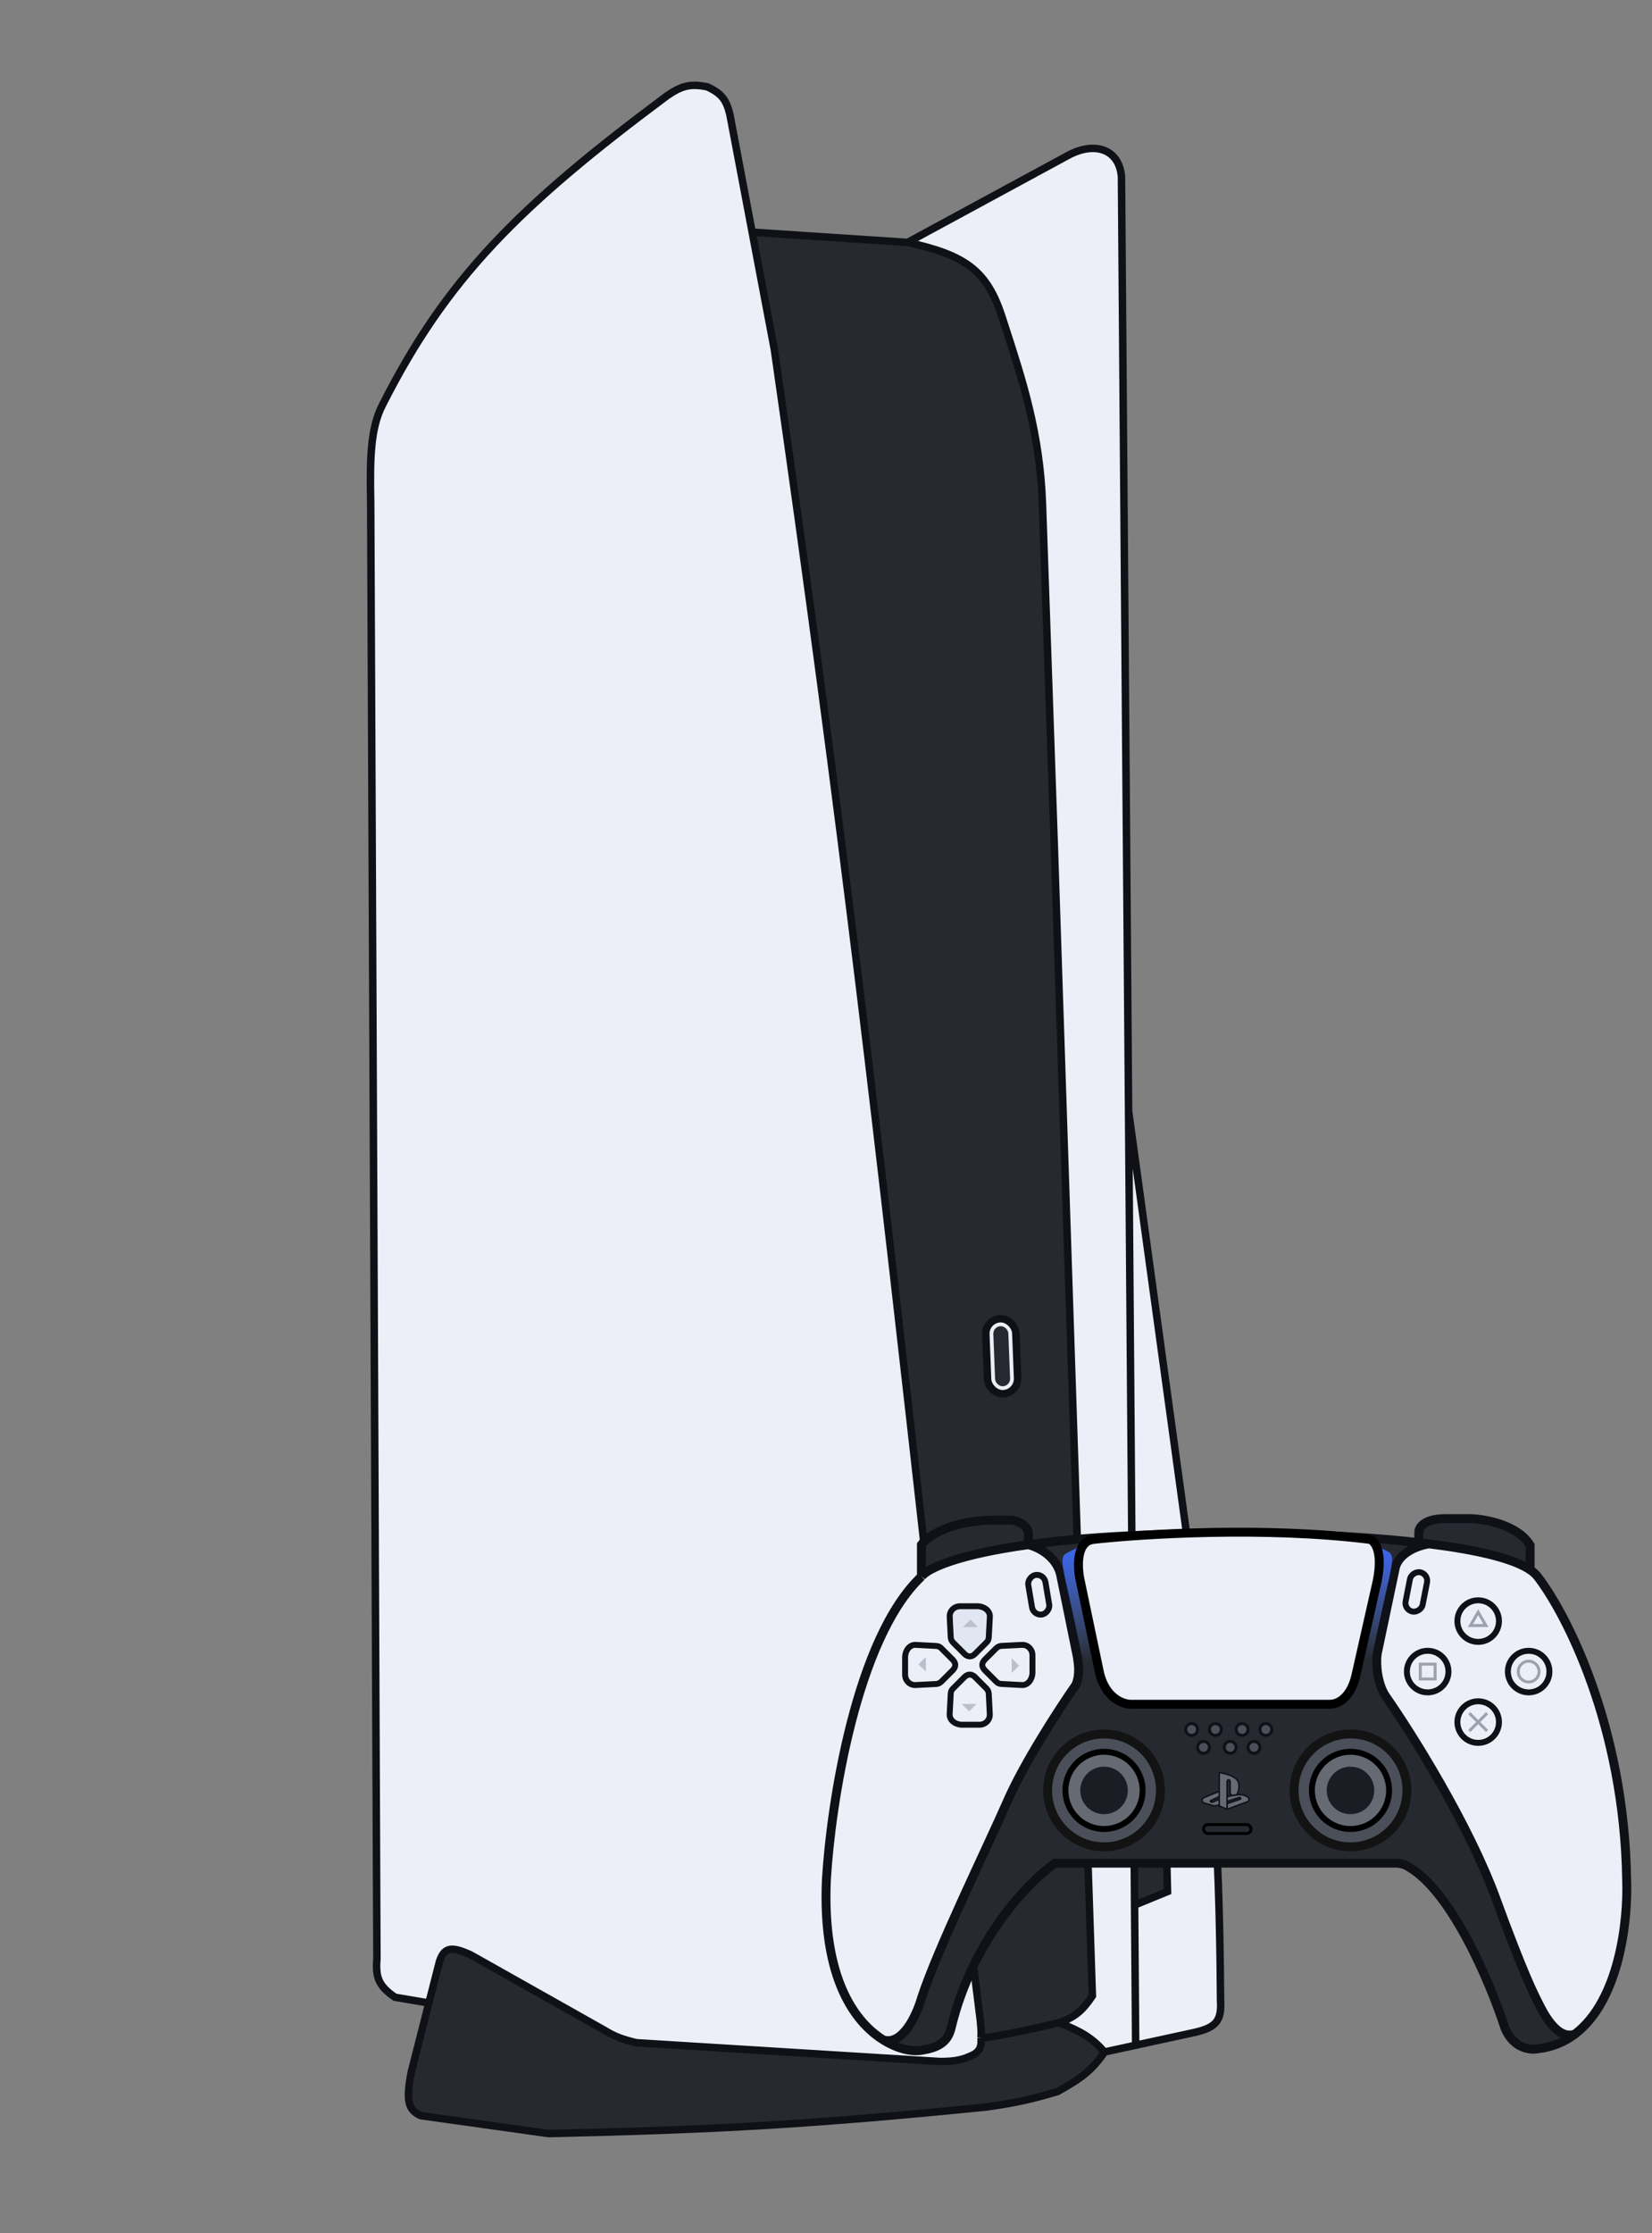 <svg width="74" height="100" viewBox="0 0 74 100" fill="none" xmlns="http://www.w3.org/2000/svg">
<rect x="0" y="0" width="74" height="100" fill="#808080" stroke="none"/>
<g id="Group 5242">
<g id="Group 283">
<g id="Vector 17">
<path d="M16.605 22.499L16.884 87.712C16.816 88.543 16.962 88.933 17.696 89.434L19.211 89.689L19.685 87.834C19.904 87.167 20.243 87.158 21.079 87.532L27.068 90.905C27.536 91.192 27.858 91.311 28.505 91.469L42.122 92.311C42.796 92.307 43.136 92.241 43.656 91.978C43.909 91.79 43.971 91.63 43.944 91.24C43.958 91.023 43.95 90.852 43.911 90.462L42.72 80.937C42.308 77.296 41.924 73.881 41.558 70.63C39.356 51.049 37.819 37.379 34.687 15.655L33.692 10.395L32.696 5.135C32.536 4.464 32.32 4.19 31.696 3.892C30.946 3.735 30.549 3.828 29.883 4.285C23.231 9.236 19.989 12.474 17.122 18.152C16.618 19.15 16.561 20.398 16.605 22.499Z" fill="#ECEFF8"/>
<path d="M47.44 90.573C48.443 90.969 48.909 91.245 49.477 91.883L50.871 91.581L50.823 85.305L50.699 68.984L50.553 49.74L50.235 7.9C50.123 6.665 49.026 6.319 47.841 6.96L40.655 10.855C43.221 11.418 44.205 12.097 44.879 14.173C44.917 14.29 44.955 14.407 44.993 14.524C45.811 17.035 46.583 19.408 46.695 22.541L47.223 37.759L48.932 89.373C48.482 90.039 48.164 90.315 47.44 90.573Z" fill="#ECEFF8"/>
<path d="M50.871 91.581L53.521 91.005C54.471 90.786 54.728 90.48 54.673 89.587C54.625 81.869 54.246 77.557 53.316 69.876L50.553 49.74L50.699 68.984L51.898 68.724L52.298 84.7L50.823 85.305L50.871 91.581Z" fill="#ECEFF8"/>
</g>
<g id="Vector 16">
<path fill-rule="evenodd" clip-rule="evenodd" d="M40.655 10.855L33.692 10.395L34.687 15.655C37.819 37.379 39.356 51.049 41.558 70.63C41.924 73.881 42.308 77.296 42.72 80.937L43.911 90.462C43.95 90.852 43.958 91.023 43.944 91.24C43.971 91.63 43.909 91.79 43.656 91.978C43.136 92.241 42.796 92.307 42.122 92.311L28.505 91.469C27.858 91.311 27.536 91.192 27.068 90.905L21.079 87.532C20.243 87.158 19.904 87.167 19.685 87.834L19.211 89.689L18.422 92.781C18.159 94.142 18.314 94.482 18.846 94.734L24.569 95.536C32.208 95.367 36.499 95.114 44.17 94.349C45.398 94.174 46.097 94.035 47.378 93.653C48.414 93.073 48.918 92.709 49.477 91.883C48.909 91.245 48.443 90.969 47.44 90.573C48.164 90.315 48.482 90.039 48.932 89.373L47.223 37.759L46.695 22.541C46.583 19.408 45.811 17.035 44.993 14.524C44.955 14.407 44.917 14.29 44.879 14.173C44.205 12.097 43.221 11.418 40.655 10.855ZM50.823 85.305L52.298 84.7L51.898 68.724L50.699 68.984L50.823 85.305Z" fill="#262930"/>
<path d="M49.477 91.883C48.918 92.709 48.414 93.073 47.378 93.653C46.097 94.035 45.398 94.174 44.17 94.349C36.499 95.114 32.208 95.367 24.569 95.536L18.846 94.734C18.314 94.482 18.159 94.142 18.422 92.781L19.211 89.689M49.477 91.883C48.909 91.245 48.443 90.969 47.44 90.573M49.477 91.883L50.871 91.581M47.44 90.573C47.44 90.573 44.253 91.319 43.944 91.24M47.44 90.573C48.164 90.315 48.482 90.039 48.932 89.373L47.223 37.759L46.695 22.541C46.583 19.408 45.811 17.035 44.993 14.524C44.955 14.407 44.917 14.29 44.879 14.173C44.205 12.097 43.221 11.418 40.655 10.855M43.944 91.24C43.958 91.023 43.95 90.852 43.911 90.462L42.72 80.937C42.308 77.296 41.924 73.881 41.558 70.63C39.356 51.049 37.819 37.379 34.687 15.655L33.692 10.395M43.944 91.24C43.971 91.63 43.909 91.79 43.656 91.978C43.136 92.241 42.796 92.307 42.122 92.311L28.505 91.469C27.858 91.311 27.536 91.192 27.068 90.905L21.079 87.532C20.243 87.158 19.904 87.167 19.685 87.834L19.211 89.689M19.211 89.689L17.696 89.434C16.962 88.933 16.816 88.543 16.884 87.712L16.605 22.499C16.561 20.398 16.618 19.15 17.122 18.152C19.989 12.474 23.231 9.236 29.883 4.285C30.549 3.828 30.946 3.735 31.696 3.892C32.32 4.19 32.536 4.464 32.696 5.135L33.692 10.395M40.655 10.855L33.692 10.395M40.655 10.855L47.841 6.96C49.026 6.319 50.123 6.665 50.235 7.9L50.553 49.74M50.871 91.581L53.521 91.005C54.471 90.786 54.728 90.48 54.673 89.587C54.625 81.869 54.246 77.557 53.316 69.876L50.553 49.74M50.871 91.581L50.823 85.305M50.553 49.74L50.699 68.984M50.823 85.305L52.298 84.7L51.898 68.724L50.699 68.984M50.823 85.305L50.699 68.984" stroke="#0F1117" stroke-width="0.335"/>
</g>
<g id="Group 1">
<g id="Rectangle 13">
<mask id="path-4-inside-1_249_61" fill="white">
<rect x="43.455" y="51.335" width="2.283" height="5.708" rx="0.285" transform="rotate(-2.244 43.455 51.335)"/>
</mask>
<rect x="43.455" y="51.335" width="2.283" height="5.708" rx="0.285" transform="rotate(-2.244 43.455 51.335)" fill="#ECEFF8" stroke="#0F1117" stroke-width="0.67" stroke-linejoin="round" mask="url(#path-4-inside-1_249_61)"/>
</g>
<rect id="Rectangle 14" x="44.047" y="51.883" width="1.142" height="4.567" rx="0.285" transform="rotate(-2.243 44.047 51.883)" fill="#262930"/>
</g>
<g id="Group 2">
<rect id="Rectangle 15" x="44.132" y="59.074" width="1.346" height="3.364" rx="0.673" transform="rotate(-2.244 44.132 59.074)" fill="#ECEFF8" stroke="#0F1117" stroke-width="0.335" stroke-linejoin="round"/>
<rect id="Rectangle 16" x="44.482" y="59.397" width="0.673" height="2.692" rx="0.336" transform="rotate(-2.243 44.482 59.397)" fill="#262930"/>
</g>
<rect id="Rectangle 15_2" x="45.466" y="73.091" width="0.685" height="2.348" rx="0.343" transform="rotate(-0.243 45.466 73.091)" fill="#ECEFF8"/>
<rect id="Rectangle 16_2" x="45.465" y="76.601" width="0.685" height="3.856" rx="0.343" transform="rotate(-0.243 45.465 76.601)" fill="#ECEFF8"/>
</g>
<g id="Group 282">
<g id="Vector 15">
<path d="M41.359 70.66C38.433 73.427 37.302 80.858 37.103 84.227C36.903 88.683 38.399 90.631 39.65 91.41C40.517 91.676 41.151 90.279 41.359 89.547C42.09 87.3 44.285 82.831 45.216 80.702C45.961 79 47.544 76.557 48.275 75.515C48.475 75.049 48.386 74.54 48.342 74.251L47.61 70.66C47.451 69.756 46.568 69.333 46.147 69.235C43.02 69.666 41.663 70.277 41.359 70.66Z" fill="#ECEFF8"/>
<path d="M72.949 84.227C72.842 77.364 70.244 72.323 68.958 70.66C68.878 70.555 68.766 70.455 68.626 70.361C67.827 69.821 66.114 69.449 64.103 69.198C63.616 69.264 62.707 69.596 62.574 70.328L61.776 74.118C61.709 74.562 61.776 75.476 62.175 76.047C63.306 77.665 65.873 81.74 67.096 85.092C68.32 88.444 68.802 89.367 68.958 89.68C69.158 90.079 69.803 91.463 70.639 91.144C72.595 89.66 73.02 86.141 72.949 84.227Z" fill="#ECEFF8"/>
</g>
<path id="Vector 8" d="M42.704 73.559L43.216 74.071C43.365 74.204 43.514 74.204 43.662 74.071L44.174 73.559C44.257 73.477 44.273 73.444 44.29 73.328L44.34 72.403C44.356 72.139 44.108 71.94 43.811 71.924H43.004C42.739 71.924 42.524 72.139 42.541 72.403L42.588 73.328C42.605 73.444 42.633 73.482 42.704 73.559Z" fill="#E1E7F2" stroke="#0F1117" stroke-width="0.266"/>
<g id="Vector 1">
<path d="M67.411 90.811C67.783 91.716 68.541 91.809 68.874 91.742C69.531 91.67 70.087 91.432 70.555 91.077C69.718 91.396 69.073 90.013 68.874 89.614C68.717 89.3 68.235 88.377 67.012 85.025C65.788 81.673 63.221 77.599 62.09 75.981C61.691 75.409 61.625 74.495 61.691 74.052L62.489 70.261C62.622 69.53 63.531 69.197 64.019 69.131C63.865 69.112 63.71 69.093 63.553 69.076C60.66 68.747 57.268 68.653 55.107 68.665C51.127 68.665 48.187 68.875 46.063 69.168C46.484 69.267 47.366 69.689 47.526 70.594L48.257 74.185C48.302 74.473 48.39 74.983 48.191 75.448C47.459 76.49 45.877 78.933 45.132 80.636C44.2 82.764 42.006 87.234 41.274 89.481C41.066 90.213 40.432 91.609 39.565 91.343C40.189 91.732 40.81 91.882 41.274 91.809C41.985 91.696 42.445 91.476 42.604 90.811C43.562 86.821 46.107 84.227 47.26 83.429H62.622L62.888 83.485C64.911 84.417 66.738 88.728 67.411 90.811Z" fill="#262930"/>
<path d="M41.274 70.594C41.578 70.211 42.935 69.6 46.063 69.168V68.665C46.063 68.293 45.575 68.111 45.331 68.067H44.6C42.578 68.067 41.54 68.801 41.274 69.168V70.594Z" fill="#262930"/>
<path d="M63.553 69.076C63.71 69.093 63.865 69.112 64.019 69.131C66.029 69.382 67.742 69.755 68.541 70.294V69.197C68.009 68.293 66.546 68.022 65.881 68H64.751C63.793 68 63.553 68.399 63.553 68.599V69.076Z" fill="#262930"/>
<path d="M41.274 70.594C38.348 73.36 37.218 80.791 37.018 84.161C36.819 88.617 38.315 90.564 39.565 91.343M41.274 70.594C41.578 70.211 42.935 69.6 46.063 69.168M41.274 70.594V69.168C41.54 68.801 42.578 68.067 44.6 68.067H45.331C45.575 68.111 46.063 68.293 46.063 68.665V69.168M46.063 69.168C48.187 68.875 51.127 68.665 55.107 68.665C57.268 68.653 60.66 68.747 63.553 69.076M46.063 69.168C46.484 69.267 47.366 69.689 47.526 70.594L48.257 74.185C48.302 74.473 48.39 74.983 48.191 75.448C47.459 76.49 45.877 78.933 45.132 80.636C44.2 82.764 42.006 87.234 41.274 89.481C41.066 90.213 40.432 91.609 39.565 91.343M39.565 91.343C40.189 91.732 40.81 91.882 41.274 91.809C41.985 91.696 42.445 91.476 42.604 90.811C43.562 86.821 46.107 84.227 47.26 83.429H62.622L62.888 83.485C64.911 84.417 66.738 88.728 67.411 90.811C67.783 91.716 68.541 91.809 68.874 91.742C69.531 91.67 70.087 91.432 70.555 91.077M64.019 69.131C63.531 69.197 62.622 69.53 62.489 70.261L61.691 74.052C61.625 74.495 61.691 75.409 62.09 75.981C63.221 77.599 65.788 81.673 67.012 85.025C68.235 88.377 68.717 89.3 68.874 89.614C69.073 90.013 69.718 91.396 70.555 91.077M64.019 69.131C63.865 69.112 63.71 69.093 63.553 69.076M64.019 69.131C66.029 69.382 67.742 69.755 68.541 70.294M70.555 91.077C72.511 89.594 72.936 86.075 72.864 84.161C72.758 77.297 70.16 72.256 68.874 70.594C68.793 70.489 68.681 70.389 68.541 70.294M63.553 69.076V68.599C63.553 68.399 63.793 68 64.751 68H65.881C66.546 68.022 68.009 68.293 68.541 69.197V70.294" stroke="#0F1117" stroke-width="0.399"/>
</g>
<path id="Vector 13" d="M61.686 69.263C61.811 69.537 61.721 69.498 61.752 69.796C61.773 70.044 61.774 70.189 61.752 70.461L60.428 75.781L61.487 73.985L62.215 70.727C62.414 69.796 62.414 69.596 62.149 69.463L61.752 69.263L61.553 69.064L61.686 69.263Z" fill="url(#paint0_linear_249_61)"/>
<path id="Vector 14" d="M48.264 69.332C48.139 69.608 48.228 69.569 48.197 69.869C48.176 70.121 48.175 70.267 48.197 70.541L49.521 75.914L48.462 74.1L47.734 70.809C47.535 69.869 47.535 69.668 47.8 69.533L48.197 69.332L48.396 69.13L48.264 69.332Z" fill="url(#paint1_linear_249_61)"/>
<path id="Vector 7" d="M61.359 68.931C56.677 68.346 51.162 68.687 48.989 68.931C48.191 69.009 48.258 70.205 48.391 70.793L49.255 74.916C49.521 76.034 50.297 76.313 50.652 76.313H59.563C60.029 76.313 60.561 75.914 60.76 74.916L61.691 70.793C61.958 69.463 61.581 68.998 61.359 68.931Z" fill="#ECEFF8" stroke="black" stroke-width="0.399"/>
<path id="Vector 3" d="M43.802 72.855H43.136L43.469 72.522L43.802 72.855Z" fill="#BAC0CC"/>
<path id="Vector 10" d="M44.174 75.594L43.662 75.082C43.513 74.95 43.365 74.95 43.216 75.082L42.704 75.594C42.621 75.677 42.605 75.71 42.588 75.825L42.539 76.75C42.522 77.015 42.77 77.213 43.067 77.23H43.875C44.139 77.23 44.354 77.015 44.337 76.75L44.29 75.825C44.273 75.71 44.245 75.671 44.174 75.594Z" stroke="#0F1117" stroke-width="0.266"/>
<path id="Vector 11" d="M43.077 76.299H43.742L43.409 76.631L43.077 76.299Z" fill="#BAC0CC"/>
<path id="Vector 10_2" d="M42.178 75.289L42.69 74.777C42.822 74.628 42.822 74.48 42.69 74.331L42.178 73.819C42.096 73.736 42.063 73.72 41.947 73.703L41.022 73.654C40.758 73.637 40.559 73.885 40.543 74.182V74.99C40.543 75.254 40.758 75.469 41.022 75.452L41.947 75.405C42.063 75.388 42.101 75.36 42.178 75.289Z" stroke="#0F1117" stroke-width="0.266"/>
<path id="Vector 11_2" d="M41.474 74.191V74.856L41.141 74.524L41.474 74.191Z" fill="#BAC0CC"/>
<path id="Vector 10_3" d="M44.612 73.817L44.1 74.329C43.968 74.478 43.968 74.626 44.1 74.775L44.612 75.287C44.695 75.37 44.728 75.386 44.843 75.403L45.769 75.452C46.033 75.469 46.231 75.221 46.248 74.924V74.116C46.248 73.852 46.033 73.637 45.769 73.654L44.843 73.701C44.728 73.718 44.69 73.746 44.612 73.817Z" stroke="#0F1117" stroke-width="0.266"/>
<path id="Vector 11_3" d="M45.317 74.915V74.249L45.649 74.582L45.317 74.915Z" fill="#BAC0CC"/>
<circle id="Ellipse 2" cx="49.455" cy="80.17" r="2.527" fill="#4A4F59" stroke="#131313" stroke-width="0.399"/>
<circle id="Ellipse 3" cx="49.454" cy="80.17" r="1.729" fill="#666A73" stroke="black" stroke-width="0.266"/>
<circle id="Ellipse 5" cx="49.455" cy="80.171" r="1.064" fill="#1A1D24"/>
<circle id="Ellipse 23" cx="60.494" cy="80.17" r="2.527" fill="#4A4F59" stroke="#131313" stroke-width="0.399"/>
<circle id="Ellipse 24" cx="60.494" cy="80.17" r="1.729" fill="#666A73" stroke="black" stroke-width="0.266"/>
<circle id="Ellipse 25" cx="60.494" cy="80.171" r="1.064" fill="#1A1D24"/>
<circle id="Ellipse 6" cx="53.378" cy="77.443" r="0.266" fill="#4A4F59" stroke="#0F1117" stroke-width="0.133"/>
<circle id="Ellipse 7" cx="54.442" cy="77.443" r="0.266" fill="#4A4F59" stroke="#0F1117" stroke-width="0.133"/>
<circle id="Ellipse 8" cx="55.639" cy="77.443" r="0.266" fill="#4A4F59" stroke="#0F1117" stroke-width="0.133"/>
<circle id="Ellipse 9" cx="56.703" cy="77.443" r="0.266" fill="#4A4F59" stroke="#0F1117" stroke-width="0.133"/>
<circle id="Ellipse 10" cx="53.91" cy="78.242" r="0.266" fill="#4A4F59" stroke="#0F1117" stroke-width="0.133"/>
<circle id="Ellipse 11" cx="55.107" cy="78.242" r="0.266" fill="#4A4F59" stroke="#0F1117" stroke-width="0.133"/>
<circle id="Ellipse 12" cx="56.171" cy="78.242" r="0.266" fill="#4A4F59" stroke="#0F1117" stroke-width="0.133"/>
<rect id="Rectangle 1" x="53.91" y="81.7" width="2.128" height="0.399" rx="0.2" stroke="black" stroke-width="0.133"/>
<rect id="Rectangle 3" x="46.765" y="70.46" width="1.794" height="0.779" rx="0.39" transform="rotate(80.443 46.765 70.46)" stroke="#0F1117" stroke-width="0.266"/>
<rect id="Rectangle 4" x="63.997" y="70.477" width="1.794" height="0.778" rx="0.389" transform="rotate(101.083 63.997 70.477)" stroke="#0F1117" stroke-width="0.266"/>
<circle id="Ellipse 18" cx="63.952" cy="74.85" r="0.931" stroke="#0F1117" stroke-width="0.266"/>
<circle id="Ellipse 19" cx="66.214" cy="72.589" r="0.931" stroke="#0F1117" stroke-width="0.266"/>
<circle id="Ellipse 20" cx="68.475" cy="74.85" r="0.931" stroke="#0F1117" stroke-width="0.266"/>
<circle id="Ellipse 21" cx="66.214" cy="77.111" r="0.931" stroke="#0F1117" stroke-width="0.266"/>
<rect id="Rectangle 2" x="63.62" y="74.517" width="0.665" height="0.665" stroke="#9CA2AD" stroke-width="0.133"/>
<path id="Vector 6" d="M65.815 76.712L66.214 77.111M66.613 77.51L66.214 77.111M66.214 77.111L66.613 76.712L65.815 77.51" stroke="#9CA2AD" stroke-width="0.133"/>
<path id="Polygon 1" d="M65.868 72.788L66.214 72.19L66.559 72.788H65.868Z" stroke="#9CA2AD" stroke-width="0.133"/>
<circle id="Ellipse 22" cx="68.475" cy="74.85" r="0.466" stroke="#9CA2AD" stroke-width="0.133"/>
<g id="Vector 9">
<path d="M54.615 80.211L53.928 80.496C53.861 80.534 53.84 80.56 53.844 80.613C53.864 80.677 53.861 80.697 53.928 80.73L54.263 80.831C54.43 80.881 54.512 80.848 54.615 80.814V80.563L54.364 80.68C54.306 80.704 54.276 80.707 54.23 80.68C54.21 80.668 54.212 80.647 54.23 80.63L54.615 80.445V80.211Z" fill="#666A73"/>
<path d="M55.363 80.373C55.33 80.387 55.288 80.395 55.252 80.395C55.242 80.395 55.233 80.395 55.225 80.394C55.15 80.407 55.067 80.424 54.967 80.445V80.663L55.487 80.496C55.51 80.49 55.52 80.479 55.554 80.496C55.587 80.512 55.587 80.546 55.554 80.563L54.967 80.764V81.015L55.873 80.68C55.972 80.647 56.006 80.496 55.788 80.412C55.712 80.383 55.671 80.37 55.604 80.362C55.52 80.36 55.444 80.364 55.363 80.373Z" fill="#666A73"/>
<path d="M55.42 79.708C55.272 79.507 54.822 79.4 54.615 79.373V80.211V80.445V80.563V80.814V80.864L54.967 81.015V80.764V80.663V80.445V79.792C54.97 79.735 54.984 79.712 55.034 79.691C55.089 79.713 55.102 79.736 55.102 79.792V80.261C55.102 80.291 55.105 80.308 55.118 80.328C55.146 80.371 55.175 80.389 55.225 80.394C55.274 80.385 55.319 80.378 55.363 80.373C55.39 80.362 55.412 80.346 55.42 80.328C55.481 80.205 55.567 79.909 55.42 79.708Z" fill="#666A73"/>
<path d="M54.967 81.015L54.615 80.864V80.814M54.967 81.015L55.873 80.68C55.972 80.647 56.006 80.496 55.788 80.412C55.712 80.383 55.671 80.37 55.604 80.362C55.52 80.36 55.444 80.364 55.363 80.373M54.967 81.015V80.764M54.967 80.445V79.792C54.97 79.735 54.984 79.712 55.034 79.691C55.089 79.713 55.102 79.736 55.102 79.792V80.261C55.102 80.291 55.105 80.308 55.118 80.328C55.146 80.371 55.175 80.389 55.225 80.394M54.967 80.445V80.663M54.967 80.445C55.067 80.424 55.15 80.407 55.225 80.394M54.615 80.211V79.373C54.822 79.4 55.272 79.507 55.42 79.708C55.567 79.909 55.481 80.205 55.42 80.328C55.412 80.346 55.39 80.362 55.363 80.373M54.615 80.211L53.928 80.496C53.861 80.534 53.84 80.56 53.844 80.613C53.864 80.677 53.861 80.697 53.928 80.73L54.263 80.831C54.43 80.881 54.512 80.848 54.615 80.814M54.615 80.211V80.445M54.615 80.814V80.563M54.967 80.764L55.554 80.563C55.587 80.546 55.587 80.512 55.554 80.496C55.52 80.479 55.51 80.49 55.487 80.496L54.967 80.663M54.967 80.764V80.663M54.615 80.445L54.23 80.63C54.212 80.647 54.21 80.668 54.23 80.68C54.276 80.707 54.306 80.704 54.364 80.68L54.615 80.563M54.615 80.445V80.563M55.363 80.373C55.33 80.387 55.288 80.395 55.252 80.395C55.242 80.395 55.233 80.395 55.225 80.394M55.363 80.373C55.319 80.378 55.274 80.385 55.225 80.394" stroke="#0F1117" stroke-width="0.067"/>
</g>
</g>
</g>
<defs>
<linearGradient id="paint0_linear_249_61" x1="62.347" y1="69.263" x2="61.279" y2="74.316" gradientUnits="userSpaceOnUse">
<stop stop-color="#3B66F0"/>
<stop offset="1" stop-color="#608CF5" stop-opacity="0"/>
</linearGradient>
<linearGradient id="paint1_linear_249_61" x1="47.602" y1="69.332" x2="48.691" y2="74.43" gradientUnits="userSpaceOnUse">
<stop stop-color="#3B66F0"/>
<stop offset="1" stop-color="#608CF5" stop-opacity="0"/>
</linearGradient>
</defs>
</svg>

